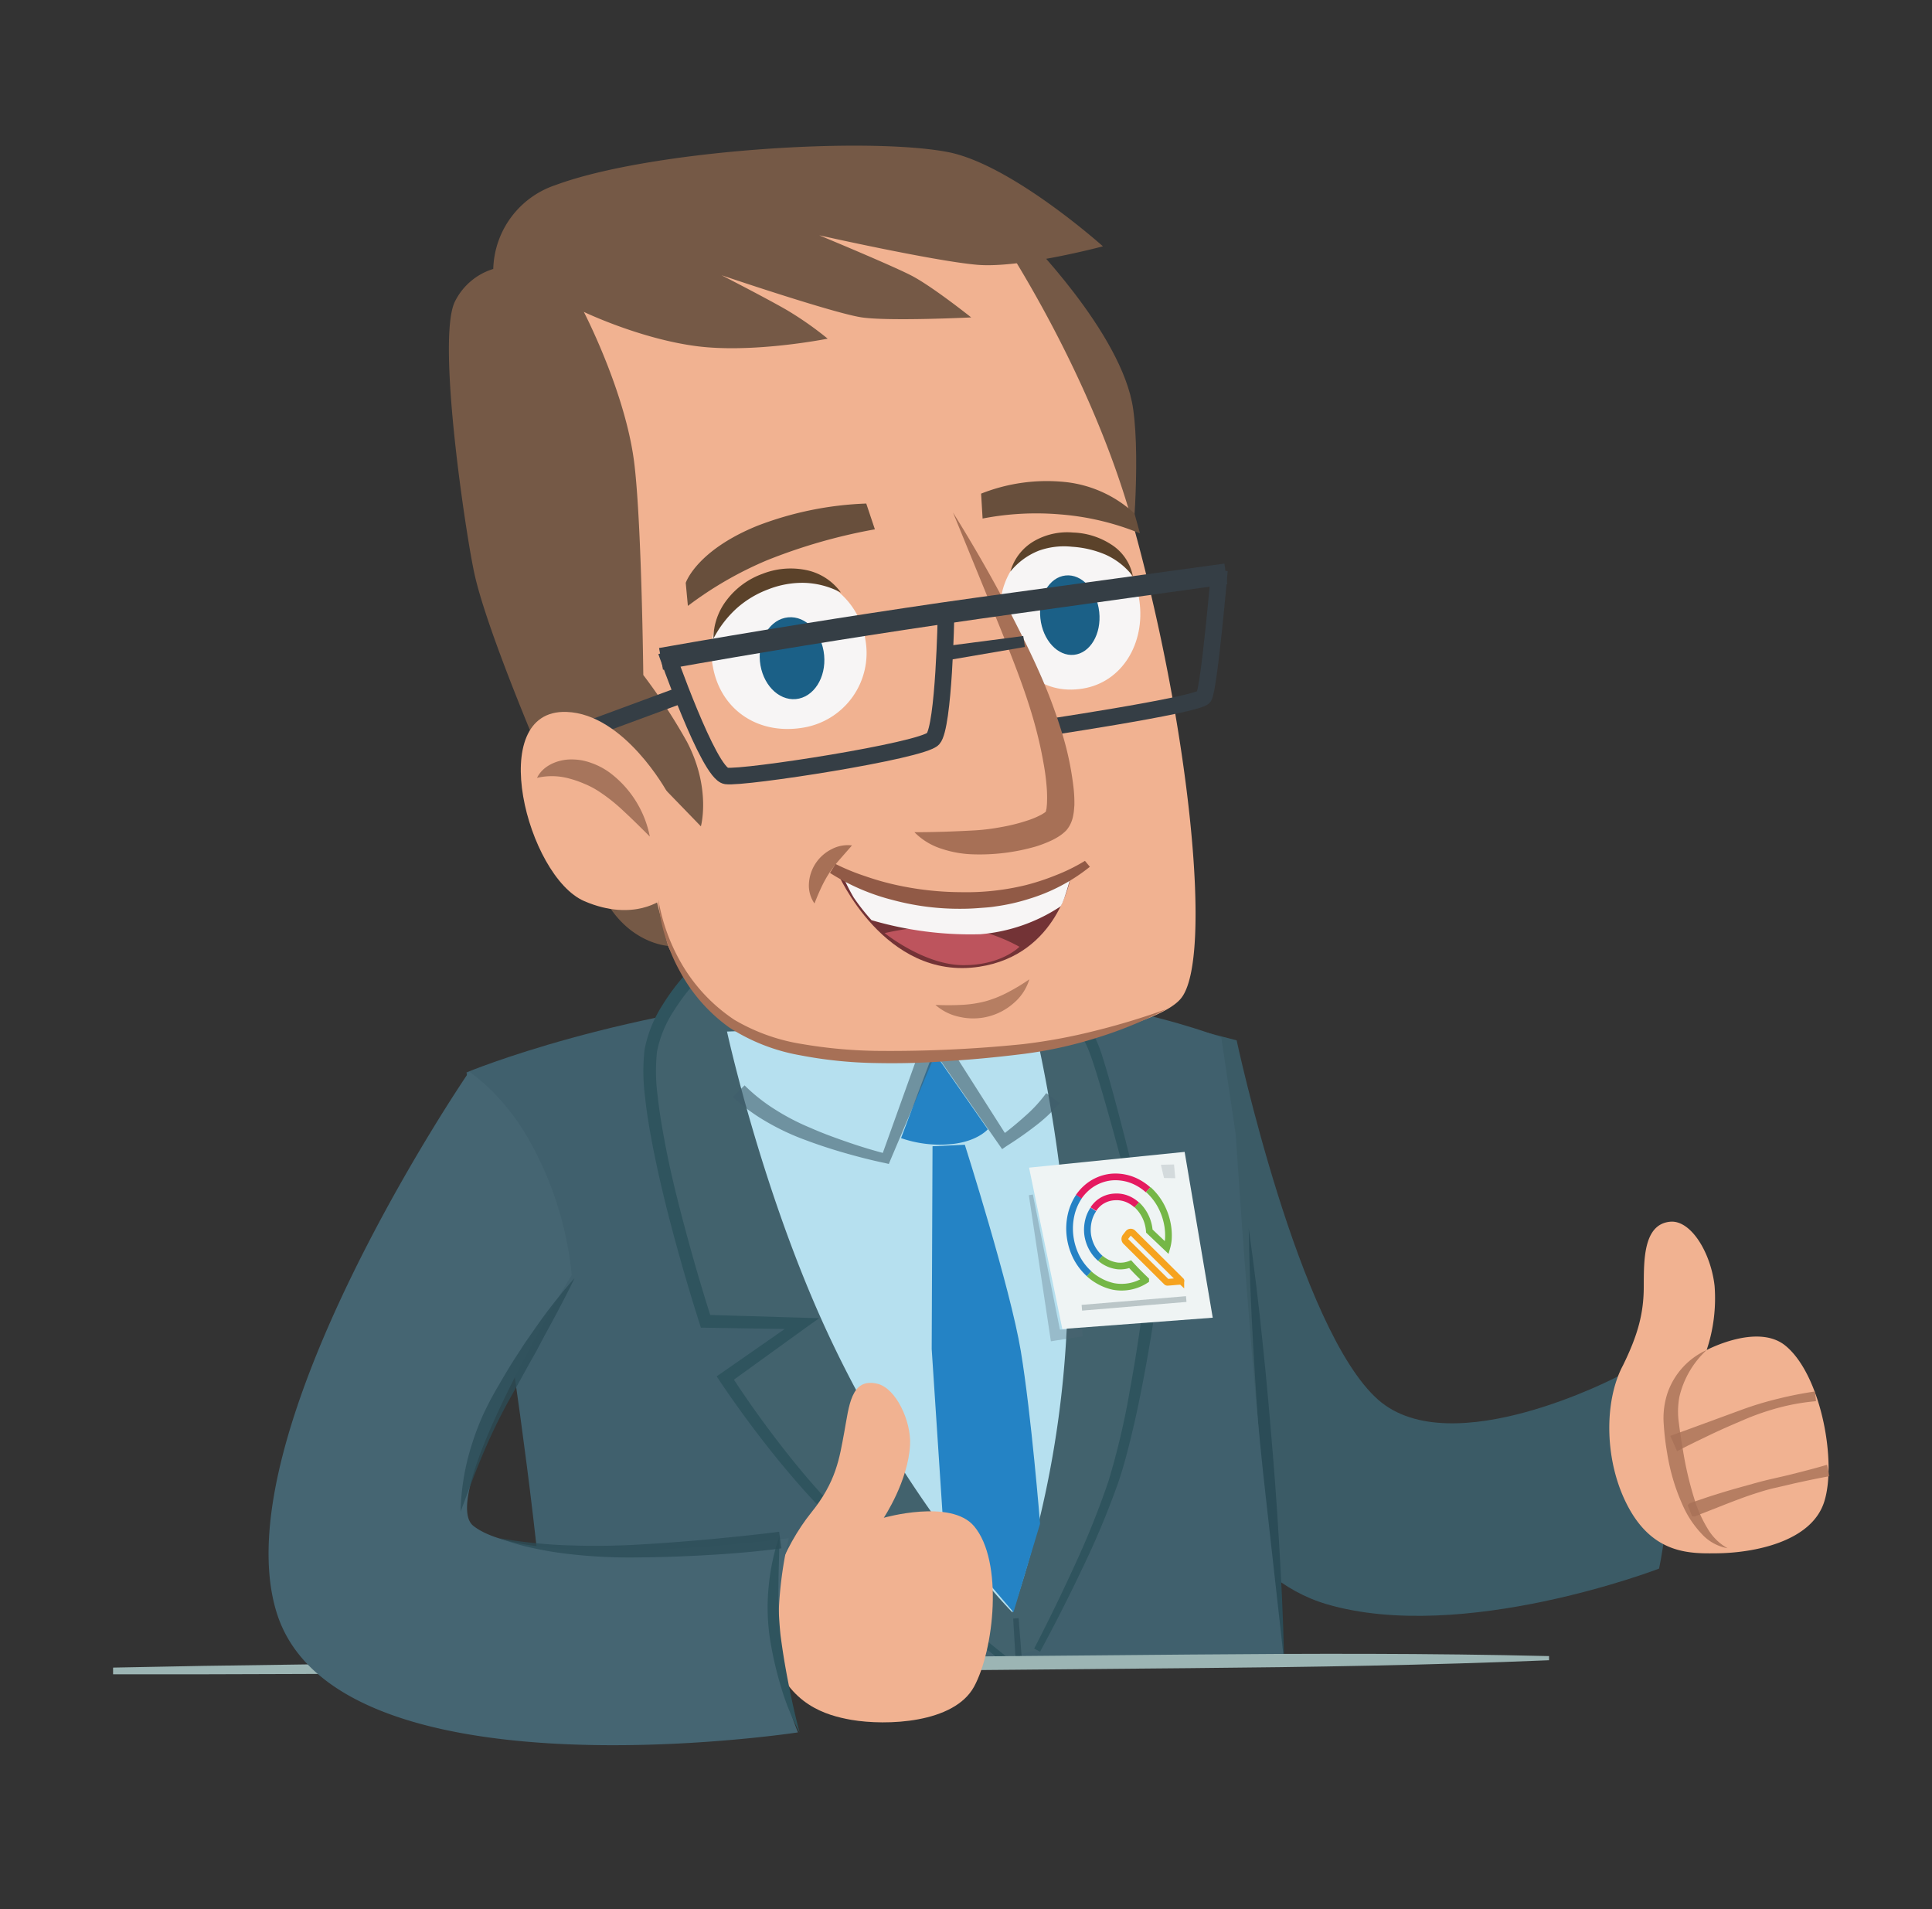 <svg xmlns="http://www.w3.org/2000/svg" xmlns:xlink="http://www.w3.org/1999/xlink" width="349.22" height="345.05" viewBox="0 0 349.22 345.05">
  <rect x="0" y="0" width="349.22" height="345.05" fill="#333333" stroke="none"/>
  <defs>
    <style>
      .cls-1, .cls-26, .cls-37, .cls-38, .cls-39, .cls-40 {
        fill: none;
      }

      .cls-2 {
        isolation: isolate;
      }

      .cls-3 {
        fill: #3b5b66;
      }

      .cls-4 {
        clip-path: url(#clip-path);
      }

      .cls-5 {
        fill: #2b4c57;
      }

      .cls-6 {
        fill: #40606d;
      }

      .cls-7 {
        fill: #42626d;
      }

      .cls-8 {
        fill: #2f545e;
      }

      .cls-9 {
        fill: #b6e0ef;
      }

      .cls-10 {
        fill: #2483c5;
      }

      .cls-11 {
        opacity: 0.6;
      }

      .cls-12 {
        fill: #405e6b;
      }

      .cls-13 {
        opacity: 0.7;
      }

      .cls-14 {
        fill: #eff4f4;
      }

      .cls-15, .cls-18 {
        fill: #536872;
      }

      .cls-15 {
        stroke: #405a63;
        stroke-width: 1.04px;
      }

      .cls-15, .cls-26, .cls-37, .cls-38, .cls-39, .cls-40 {
        stroke-miterlimit: 10;
      }

      .cls-15, .cls-16 {
        opacity: 0.3;
      }

      .cls-17 {
        fill: #516672;
      }

      .cls-18 {
        opacity: 0.18;
      }

      .cls-19 {
        fill: #9cb5b4;
      }

      .cls-20 {
        fill: #f1b291;
      }

      .cls-21 {
        fill: #456572;
      }

      .cls-22 {
        opacity: 0.77;
      }

      .cls-23 {
        opacity: 0.8;
      }

      .cls-24 {
        fill: #a77056;
      }

      .cls-25 {
        fill: #755946;
      }

      .cls-26 {
        stroke: #353e45;
        stroke-width: 3px;
      }

      .cls-27 {
        fill: #a7755c;
      }

      .cls-28 {
        fill: #f7f5f5;
      }

      .cls-29 {
        fill: #684f3c;
      }

      .cls-30 {
        fill: #5b422a;
      }

      .cls-31 {
        fill: #1b6087;
      }

      .cls-32 {
        fill: #65262d;
        opacity: 0.9;
      }

      .cls-33 {
        fill: #cb5b65;
        opacity: 0.84;
      }

      .cls-34 {
        fill: #915a46;
      }

      .cls-35 {
        fill: #353e45;
      }

      .cls-36 {
        mix-blend-mode: multiply;
      }

      .cls-37 {
        stroke: #2582c5;
      }

      .cls-37, .cls-38, .cls-39, .cls-40 {
        stroke-width: 1.21px;
      }

      .cls-38 {
        stroke: #e51a60;
      }

      .cls-39 {
        stroke: #75b747;
      }

      .cls-40 {
        stroke: #f6a31f;
      }
    </style>
    <clipPath id="clip-path">
      <polygon class="cls-1" points="63.05 300.66 247.09 299.55 239.75 173.01 68.08 169.53 63.05 300.66"/>
    </clipPath>
  </defs>
  <g class="cls-2">
    <g id="Ebene_1" data-name="Ebene 1">
      <path class="cls-3" d="M212.53,185.18l11,2.85s11.24,52.41,25.63,65c13.25,11.56,43.34-4.29,43.34-4.29s7.45,9.35,8.54,16.26c1.22,7.73-1.16,18.51-1.16,18.51s-35.47,13.65-60.07,6.43c-31.7-9.3-36.31-72.33-36.31-72.33Z"/>
      <g class="cls-4">
        <path class="cls-5" d="M225.71,222q1.46,10.26,2.5,20.55c.73,6.86,1.32,13.73,1.89,20.6s1,13.76,1.38,20.63.62,13.78.71,20.68q-1.44-10.24-2.45-20.55c-.69-6.87-1.29-13.73-1.86-20.6s-1-13.74-1.39-20.63S225.83,228.91,225.71,222Z"/>
        <path class="cls-6" d="M220.76,187.53s-28.26-11.4-67.93-8.42c-40.58,3-68.51,14.72-68.51,14.72S98.25,272.75,99,305.75s-.66,58.5-.66,58.5,32.05,8.81,81.52,3.52c39.32-4.2,58.44-10.84,58.44-10.84s-3.7-34.81-9.51-86.45C226,246.31,223.36,205,223.36,205"/>
        <g>
          <polyline class="cls-6" points="149.78 319.2 148.11 333.96 105.61 334.21 106.54 321.58"/>
          <path class="cls-5" d="M149.78,319.2l-.59,14.88,0,.93-1,0c-3.54.09-7.08.1-10.62.11l-10.63-.06c-7.08-.13-14.17-.2-21.25-.38l-.56,0,.06-.52.69-6.3.73-6.29-.19,6.33-.24,6.34-.5-.54c7.08-.27,14.17-.42,21.25-.63l10.62-.18c3.54,0,7.09-.07,10.63,0l-1.07,1Z"/>
        </g>
        <g>
          <path class="cls-7" d="M181.41,299.76s-19.84-15.63-30.15-25.57-20.14-25.13-20.14-25.13l13.94-9.83-17.51-.4s-11.2-34.44-10-47.94c.67-7.73,8.41-15.3,8.41-15.3l60.49-1.86s8.32,10.45,10.59,14.19,10.47,37.69,10.47,37.69l-12.72,6.07,13,3.68s-2.4,18.51-6.07,30.78-14.32,32.09-14.32,32.09"/>
          <path class="cls-8" d="M181.05,300.22Q174,294.7,167,289c-4.62-3.8-9.22-7.65-13.68-11.68-2.22-2-4.42-4.11-6.48-6.32s-4-4.49-5.93-6.82c-3.81-4.67-7.38-9.49-10.76-14.5h0l-.6-.92.9-.63,14-9.74h0l.56,1.86-17.5-.28-.81,0-.25-.77c-1.7-5.35-3.27-10.71-4.72-16.12s-2.77-10.85-3.83-16.37c-.52-2.76-1-5.54-1.29-8.36a35.66,35.66,0,0,1-.1-8.65,23.1,23.1,0,0,1,3.28-8.12,39.46,39.46,0,0,1,5.33-6.79l.3-.31h.46l60.49-1.86H187l.34.44c2.92,3.76,5.8,7.52,8.57,11.41.68,1,1.36,1.95,2,3a22.81,22.81,0,0,1,1.36,3.5c.73,2.29,1.37,4.57,2,6.87,2.48,9.17,4.71,18.38,6.89,27.61h0l.12.52-.49.25-12.57,6.37h0l-.16-1.87,13.05,3.54h0l1,.26-.14,1q-1.18,8.3-2.82,16.47-.81,4.11-1.81,8.17c-.67,2.71-1.38,5.41-2.31,8.07a154.1,154.1,0,0,1-6.48,15.43q-3.59,7.55-7.55,14.87l-1.07-.57q3.82-7.37,7.27-14.93a152.23,152.23,0,0,0,6.17-15.35,136,136,0,0,0,3.8-16.07c1-5.43,1.85-10.91,2.55-16.38l.82,1.24h0l-13-3.8-2.61-.77,2.45-1.1h0L207.19,225l-.37.77h0c-2.32-9.18-4.7-18.36-7.32-27.44-.66-2.27-1.33-4.53-2.08-6.75a24.09,24.09,0,0,0-1.24-3.1c-.58-.94-1.28-1.91-2-2.86-2.79-3.78-5.73-7.5-8.69-11.18l.93.43h0L126,176.72l.76-.32a37.49,37.49,0,0,0-5,6.35,20.66,20.66,0,0,0-3,7.3,33.39,33.39,0,0,0,.11,8c.29,2.73.75,5.45,1.26,8.17,1,5.44,2.36,10.84,3.8,16.21s3,10.72,4.69,16l-1.06-.79,17.5.52,3,.09-2.46,1.76h0L131.77,250l.3-1.55h0c3.23,5,6.72,9.82,10.41,14.48,1.85,2.33,3.76,4.61,5.75,6.81s4.1,4.27,6.27,6.31c4.36,4.07,8.89,8,13.44,11.85s9.18,7.67,13.84,11.41Z"/>
        </g>
        <path class="cls-9" d="M183,291.42S163.58,271.87,148.72,239c-11.36-25.17-17.31-52.56-17.31-52.56l55.33-2s6.38,26,6.28,48.63A185.61,185.61,0,0,1,183,291.42Z"/>
        <path class="cls-10" d="M169.84,191.62l8.71,12.49s-2,2.35-7,2.71a21.34,21.34,0,0,1-8.68-1.12l5.26-13.95Z"/>
        <g class="cls-11">
          <path class="cls-12" d="M191.56,199.35a28.32,28.32,0,0,1-4.59,4.29c-1.62,1.25-3.27,2.39-5,3.48h0l-.83.57-.6-.86-13-18.66,2.64-.29-9.24,21.81-.28.68-.68-.16h0c-2.46-.51-4.86-1.13-7.27-1.82s-4.77-1.46-7.11-2.34a43.2,43.2,0,0,1-6.9-3.22,34.7,34.7,0,0,1-6.28-4.58l2.17-2.08a32,32,0,0,0,5.51,4.36,41.41,41.41,0,0,0,6.38,3.31c2.24,1,4.53,1.82,6.84,2.62s4.67,1.51,7,2.11h0l-1,.51,8-22.29,1-2.84L170,186.5l12.22,19.19-1.42-.28h0c1.55-1.16,3.08-2.41,4.51-3.7a25.23,25.23,0,0,0,3.8-4.14Z"/>
        </g>
        <path class="cls-10" d="M174.4,206.9s8.22,25.83,10.12,37.31S188,275.39,188,275.39l-4.81,16-12.62-14.75-2.16-32.82.15-36.65Z"/>
        <g class="cls-13">
          <path class="cls-6" d="M183.62,292.5s2.18,30.49,2.51,44.74-.08,29-.08,29"/>
          <path class="cls-5" d="M184.12,292.46c1,12.27,1.91,24.54,2.6,36.84.36,6.15.53,12.33.6,18.48s.07,12.32,0,18.49l-2.49-.07c.21-6.12.34-12.27.39-18.41s0-12.27-.23-18.41c-.44-12.28-1.12-24.57-1.85-36.84Z"/>
        </g>
      </g>
      <polygon class="cls-14" points="186.01 211.04 214.13 208.19 219.21 238.16 192.02 240.2 186.01 211.04"/>
      <line class="cls-15" x1="195.55" y1="236.36" x2="214.42" y2="234.79"/>
      <g class="cls-16">
        <polygon class="cls-17" points="186.7 215.9 191.75 241.13 190.69 240.32 195.58 240.21 195.7 241.52 190.86 242.28 189.95 242.43 189.81 241.47 185.97 216.02 186.7 215.9"/>
      </g>
      <polygon class="cls-18" points="209.84 210.52 212.21 210.46 212.44 212.95 210.4 212.91 209.84 210.52"/>
      <path class="cls-19" d="M20.44,301.4l16.22-.31,16.23-.23,32.44-.46,64.89-.79,64.89-.57c21.62-.19,43.26-.24,64.89.28v.75c-21.62.9-43.25,1.24-64.88,1.43l-64.89.58-64.89.36-32.45.12-16.22.05-16.23,0Z"/>
      <path class="cls-20" d="M146.6,273.43c4.57-5.64,5.13-9.89,6-14.55s1.17-9.95,6-8.78c3.37.81,6.11,6.76,5.9,11-.32,6.58-4.75,13.22-4.75,13.22s12.13-3.46,16.32,1.52c5.34,6.34,3.62,22.35,0,29s-15.86,7.09-22.2,6c-4.61-.82-11.21-2.73-14.22-11.72S142,279.16,146.6,273.43Z"/>
      <path class="cls-20" d="M293.37,246.76c2.7-5.51,3.73-9.39,3.75-14.13s-.13-11.39,4.8-11.82c3.7-.32,7.31,5.53,8,11.59A29.5,29.5,0,0,1,308.49,244s9.19-4.9,14.23-.79c6.42,5.24,9.35,21,7,28.27s-12.86,9.18-19.29,9.26c-4.68.05-11.29.27-15.91-8S289.88,253.25,293.37,246.76Z"/>
      <path class="cls-21" d="M84.8,193.71S40,259.11,50,291.44c10.67,34.44,94.23,21.67,94.23,21.67A48.54,48.54,0,0,1,140.79,298,72,72,0,0,1,142.57,278s-46.28,6.21-57-2.21c-6.66-5.26,17.77-45.35,17.77-45.35a61.65,61.65,0,0,0-7.1-23.29C91.29,197.79,84.8,193.71,84.8,193.71Z"/>
      <g class="cls-22">
        <path class="cls-5" d="M103.86,231c-1.73,3.59-3.61,7.07-5.5,10.53L97,244.1l-1.44,2.57-2.85,5.15a100.59,100.59,0,0,0-5.17,10.4c-1.54,3.57-2.89,7.24-4.28,11a42.62,42.62,0,0,1,1.93-11.84,49.1,49.1,0,0,1,2.13-5.67,59.56,59.56,0,0,1,2.81-5.32c1-1.73,2-3.43,3.09-5.1l1.62-2.5,1.7-2.44A98.73,98.73,0,0,1,103.86,231Z"/>
      </g>
      <path class="cls-8" d="M140.88,277.64c0,3.05-.16,6-.17,9a74.4,74.4,0,0,0,.37,8.86c.38,2.93.87,5.9,1.45,8.83s1.22,5.86,2,8.78a42.41,42.41,0,0,1-3.42-8.44,63.93,63.93,0,0,1-2-8.92,38.3,38.3,0,0,1-.15-9.2A40,40,0,0,1,140.88,277.64Z"/>
      <g class="cls-23">
        <path class="cls-24" d="M308.49,244a16.72,16.72,0,0,0-4.93,8.45,14.51,14.51,0,0,0-.1,4.7c.21,1.68.47,3.35.75,5a62.47,62.47,0,0,0,2.37,9.75,23.82,23.82,0,0,0,2.12,4.44,9.6,9.6,0,0,0,3.56,3.48,8.25,8.25,0,0,1-4.66-2.58,18.23,18.23,0,0,1-3.1-4.45,36.88,36.88,0,0,1-3.15-10.15,48.62,48.62,0,0,1-.62-5.24,14.44,14.44,0,0,1,.66-5.56A13.31,13.31,0,0,1,308.49,244Z"/>
      </g>
      <g class="cls-23">
        <path class="cls-24" d="M301.92,259.51c2.16-.76,4.28-1.55,6.41-2.33l6.4-2.35a59.48,59.48,0,0,1,6.57-2,68.49,68.49,0,0,1,6.79-1.34l.16,1.76a38.87,38.87,0,0,0-6.55,1.13,46.17,46.17,0,0,0-6.32,2.16c-2.07.89-4.14,1.77-6.18,2.75s-4.08,1.95-6.06,3Z"/>
      </g>
      <g class="cls-23">
        <path class="cls-24" d="M305.07,272.07a1.12,1.12,0,0,1,.7-.49l.77-.27,1.56-.53c1-.35,2.07-.67,3.12-1,2.09-.64,4.21-1.21,6.32-1.8s4.25-1,6.38-1.54,4.23-1.07,6.33-1.7l.43,2.07c-2.13.38-4.24.83-6.36,1.3l-3.16.74q-1.59.34-3.12.84c-2.06.62-4.08,1.4-6.1,2.18l-3,1.18-1.51.59-.75.31a1.06,1.06,0,0,1-.83.08Z"/>
      </g>
      <path class="cls-25" d="M185.08,42.43s17.79,17.74,19.74,31.46c1.43,10-.35,27-.35,27L174.88,45.58Z"/>
      <path class="cls-20" d="M118.67,164.93s2.84,14.68,16.82,21.26c19.6,9.23,71.06,2.42,77.92-5.67,6-7,1.51-49.77-8.79-86.38-8.1-28.79-25.32-53.62-25.32-53.62s-29.07-4.57-52.49.78A84.09,84.09,0,0,0,94,57.29l20.4,92.7"/>
      <path class="cls-25" d="M105.53,56.37s7.74,14.88,9.18,27.86C116,95.44,116.28,122,116.28,122a104,104,0,0,1,7.93,12.14c4.37,8.43,2.48,15.21,2.48,15.21l-15.5-16,9.57,37.61s-7.51-.39-11.89-9.32S88.7,117.12,85.75,103.67c-1.57-7.15-6.89-42.53-3.5-49.21a11.48,11.48,0,0,1,6.91-5.85,16.45,16.45,0,0,1,11.28-15.17c16.91-6.25,55.66-8.76,70.67-6,11.53,2.08,28.25,17.08,28.25,17.08s-14.94,4-22.7,3.34-28.58-5.33-28.58-5.33,12.83,5.31,16.61,7.25,10.86,7.59,10.86,7.59-14.74.72-19.75,0-25.37-7.62-25.37-7.62,8.07,4.13,11.85,6.32a61.51,61.51,0,0,1,7.33,5.14s-13.46,2.7-23.74,1.35S105.53,56.37,105.53,56.37Z"/>
      <line class="cls-26" x1="122.42" y1="125.87" x2="105.01" y2="132.3"/>
      <path class="cls-20" d="M120.59,143.15s-7.71-14.13-18.21-14.48c-14.85-.48-7.07,29.8,3.26,34.21,9,3.86,14.24-.46,14.24-.46"/>
      <path class="cls-27" d="M117.46,151.2c-1.61-1.6-3.12-3.11-4.66-4.53a31.88,31.88,0,0,0-4.7-3.73,15.58,15.58,0,0,0-2.5-1.29,18.26,18.26,0,0,0-2.6-.91,11.83,11.83,0,0,0-5.93-.15c1.07-2.23,3.81-3.37,6.32-3.33a10.78,10.78,0,0,1,1.88.18,11.89,11.89,0,0,1,1.79.52,12.85,12.85,0,0,1,3.24,1.75,19,19,0,0,1,7.16,11.49Z"/>
      <path class="cls-28" d="M128.85,120.46c1.37,7.71,8,12.37,16.16,11.08a13.66,13.66,0,0,0,11.4-16,14,14,0,1,0-27.56,4.91Z"/>
      <path class="cls-28" d="M181.15,113.12c1.86,7.49,7,12.57,14.59,11.33,7.11-1.17,11.28-8.18,10.22-15.82-1.12-8.11-7.93-12.58-15-11.32S179.42,106.15,181.15,113.12Z"/>
      <path class="cls-29" d="M158.14,95.67a99.4,99.4,0,0,0-19.59,5.63,66.23,66.23,0,0,0-14.21,8.21l-.39-4.16s1.89-5.84,13-10.34a60.7,60.7,0,0,1,19.63-4Z"/>
      <path class="cls-30" d="M152,107.1a15.11,15.11,0,0,0-6.68-1.76,16.89,16.89,0,0,0-6.46,1.18,18.08,18.08,0,0,0-5.65,3.38,19.55,19.55,0,0,0-4.26,5.54,11.52,11.52,0,0,1,2.52-7.13,14.13,14.13,0,0,1,6.34-4.59,13.92,13.92,0,0,1,7.8-.71A10.22,10.22,0,0,1,152,107.1Z"/>
      <path class="cls-30" d="M204.77,104.14a12.9,12.9,0,0,0-5-3.92,18.39,18.39,0,0,0-6-1.4,13.48,13.48,0,0,0-6,.71,12.51,12.51,0,0,0-5.14,3.78,9.3,9.3,0,0,1,4.28-5.51,12,12,0,0,1,7.06-1.55,13.44,13.44,0,0,1,6.86,2.14A8.73,8.73,0,0,1,204.77,104.14Z"/>
      <path class="cls-29" d="M177.61,93.72a50.91,50.91,0,0,1,14-.75,47.86,47.86,0,0,1,14.45,3.43l-1-3.6a21.8,21.8,0,0,0-12.25-5.65,32.18,32.18,0,0,0-15.47,2.07Z"/>
      <ellipse class="cls-31" cx="143.16" cy="118.97" rx="5.83" ry="7.42" transform="translate(-10.52 13.94) rotate(-5.38)"/>
      <ellipse class="cls-31" cx="193.37" cy="111.2" rx="5.35" ry="7.21" transform="translate(-10.75 21.23) rotate(-6.12)"/>
      <path class="cls-26" d="M220.42,103.08s-1.85,21.36-2.82,22.87-31.42,6-31.42,6"/>
      <g>
        <path class="cls-20" d="M172.26,92.63s10,19.35,14.64,31.45,5.83,22.41,4,24.27-8,3.79-15,3.89-10.69-1.84-10.69-1.84"/>
        <path class="cls-24" d="M172.26,92.63q5.75,9.2,10.73,18.83c1.65,3.23,3.28,6.46,4.76,9.8a92.31,92.31,0,0,1,3.93,10.3,54.79,54.79,0,0,1,2.39,11,24.38,24.38,0,0,1,.13,3l-.07.82a6,6,0,0,1-.12.87,5.79,5.79,0,0,1-.75,2.11,5.42,5.42,0,0,1-.48.67,5,5,0,0,1-.41.4,7.63,7.63,0,0,1-.78.61,11.94,11.94,0,0,1-1.48.84,22.12,22.12,0,0,1-2.86,1.11,36.6,36.6,0,0,1-11.37,1.42,19.56,19.56,0,0,1-5.66-1,11.87,11.87,0,0,1-4.93-3c3.83,0,7.13-.13,10.54-.31a37.17,37.17,0,0,0,5.06-.6,33.07,33.07,0,0,0,4.85-1.21,15.2,15.2,0,0,0,2.16-.88,6.11,6.11,0,0,0,.86-.5,2,2,0,0,0,.28-.21l.08-.07a.35.35,0,0,0-.1.11c-.05.1.06-.13.1-.42a2,2,0,0,0,.07-.47l.05-.53a23.89,23.89,0,0,0,0-2.39,41,41,0,0,0-.63-5.07c-.3-1.7-.66-3.42-1.09-5.12-1.69-6.8-4.38-13.42-7.07-20.09Z"/>
      </g>
      <path class="cls-32" d="M193.58,158.32s-2.24,14.24-16.59,16.41c-17.13,2.59-25.59-16.95-25.59-16.95"/>
      <path class="cls-33" d="M184.27,171.12S181,174.51,174,174.44s-14.09-5.79-14.09-5.79a48.21,48.21,0,0,1,12.65-1.19A30.39,30.39,0,0,1,184.27,171.12Z"/>
      <path class="cls-28" d="M193.58,158.32s-1.26,4.85-1.92,5.53a30.86,30.86,0,0,1-14.43,5,63.58,63.58,0,0,1-19.7-2.54,38.71,38.71,0,0,1-3.23-4.11,35.18,35.18,0,0,1-2.06-4.14s16.22,3.42,24.21,3A107.78,107.78,0,0,0,193.58,158.32Z"/>
      <g>
        <path class="cls-20" d="M196.54,156.11a37,37,0,0,1-17.9,6.43c-16.81,1.58-28.09-5.58-28.09-5.58"/>
        <path class="cls-34" d="M197,156.66a32.67,32.67,0,0,1-11,5.8,36.24,36.24,0,0,1-6.09,1.37c-1,.17-2.07.22-3.1.3s-2.07.12-3.1.12a46.3,46.3,0,0,1-12.29-1.57,38.75,38.75,0,0,1-11.4-4.91l1-1.62a39.4,39.4,0,0,0,5.38,2.21,48.41,48.41,0,0,0,5.65,1.6,55.56,55.56,0,0,0,11.63,1.29A45.42,45.42,0,0,0,185.31,160a42.48,42.48,0,0,0,5.56-1.82,33.15,33.15,0,0,0,5.24-2.59Z"/>
      </g>
      <path class="cls-24" d="M154,152.8l-2.24,2.56a23.66,23.66,0,0,0-1.79,2.31,22.36,22.36,0,0,0-1.42,2.52c-.44.93-.86,1.91-1.33,3.1a5.69,5.69,0,0,1-1-3.62,7.37,7.37,0,0,1,1.23-3.66,7.48,7.48,0,0,1,2.87-2.53A6.23,6.23,0,0,1,154,152.8Z"/>
      <g class="cls-23">
        <path class="cls-24" d="M186.06,177a9.07,9.07,0,0,1-2.74,4.22,11.06,11.06,0,0,1-9.72,2.6,9.5,9.5,0,0,1-4.52-2.2,46.77,46.77,0,0,0,4.71,0,21,21,0,0,0,4.27-.63,20.32,20.32,0,0,0,4-1.58A34.45,34.45,0,0,0,186.06,177Z"/>
      </g>
      <path class="cls-24" d="M119,162.6A34.58,34.58,0,0,0,123.69,175a30.71,30.71,0,0,0,9.07,9.33A34.7,34.7,0,0,0,145,188.7a86.61,86.61,0,0,0,13.19,1.23,235.91,235.91,0,0,0,26.69-1.21A101.13,101.13,0,0,0,198,186.29a130.25,130.25,0,0,0,12.82-3.89,74.18,74.18,0,0,1-12.47,5.14,76.2,76.2,0,0,1-13.23,2.93c-4.49.56-8.93,1-13.43,1.28a132.46,132.46,0,0,1-13.52.38,78.12,78.12,0,0,1-13.53-1.4,34.64,34.64,0,0,1-12.79-5,30.09,30.09,0,0,1-9-10.25,31.51,31.51,0,0,1-2.62-6.27A28,28,0,0,1,119,162.6Z"/>
      <path class="cls-35" d="M221.84,105.59l-25.56,3.57c-8.51,1.2-17,2.34-25.54,3.6q-25.52,3.76-50.9,8.29l-.71-3.93c17-3,34-5.72,51-8.21,8.53-1.23,17.07-2.36,25.6-3.54l25.59-3.51Z"/>
      <path class="cls-26" d="M171,111.15s-.37,20.17-2.34,22.37-34.23,7.18-37.4,6.72-10.84-22.51-10.84-22.51"/>
      <polygon class="cls-35" points="185.26 116.93 171.83 119.23 171.45 116.71 184.96 114.95 185.26 116.93"/>
      <g class="cls-22">
        <path class="cls-5" d="M90.23,278a88.52,88.52,0,0,0,12.65,1.31q6.33.22,12.66-.15t12.68-.95c4.22-.4,8.45-.82,12.61-1.36l.42,3c-4.29.56-8.54.93-12.81,1.18s-8.55.42-12.82.45a95.48,95.48,0,0,1-12.87-.62,62.26,62.26,0,0,1-6.35-1.05A40.25,40.25,0,0,1,90.23,278Z"/>
      </g>
      <g class="cls-36">
        <path class="cls-37" d="M196.87,230.22a10.65,10.65,0,0,1-2.3-3,11.56,11.56,0,0,1-1.14-3.7,11.22,11.22,0,0,1,.19-4,9.87,9.87,0,0,1,1.41-3.26"/>
        <path class="cls-37" d="M197.63,218.59a6.1,6.1,0,0,0-.88,2,7.1,7.1,0,0,0-.14,2.61,7.23,7.23,0,0,0,.77,2.33,6.83,6.83,0,0,0,1.52,1.91"/>
        <g class="cls-36">
          <path class="cls-38" d="M205.47,217.78a5.82,5.82,0,0,0-1.32-.91,5.14,5.14,0,0,0-2.68-.54,4.88,4.88,0,0,0-2.74,1,5,5,0,0,0-1.1,1.21"/>
          <path class="cls-38" d="M195,216.28a8.74,8.74,0,0,1,1.69-1.82,8,8,0,0,1,4.2-1.72,8.46,8.46,0,0,1,4.51.86,9.87,9.87,0,0,1,2.12,1.44"/>
        </g>
        <g class="cls-36">
          <path class="cls-39" d="M198.9,227.42A5.85,5.85,0,0,0,202,228.8a5,5,0,0,0,2.29-.31c.41.45.83.9,1.28,1.36s1,1,1.52,1.5a8,8,0,0,1-2.89,1.16,8,8,0,0,1-2.94,0,9.32,9.32,0,0,1-2.52-.95,9.69,9.69,0,0,1-1.88-1.33"/>
          <path class="cls-39" d="M207.55,215a10.78,10.78,0,0,1,2.3,2.93,11.66,11.66,0,0,1,1.24,3.75h0a11,11,0,0,1,.1,2.27,7.78,7.78,0,0,1-.28,1.55l-3.16-3a7.44,7.44,0,0,0-.4-1.9,7.09,7.09,0,0,0-1.88-2.86"/>
        </g>
        <path class="cls-40" d="M211.05,231.76a.23.23,0,0,1-.19-.07l-7.35-7.3a.64.64,0,0,1-.08-.82l.53-.68a.55.55,0,0,1,.85,0l7.46,7.41c.65.63,1,1,1.17,1.16a.07.07,0,0,1,0,.12C213,231.58,211.57,231.74,211.05,231.76Z"/>
      </g>
    </g>
  </g>
</svg>
